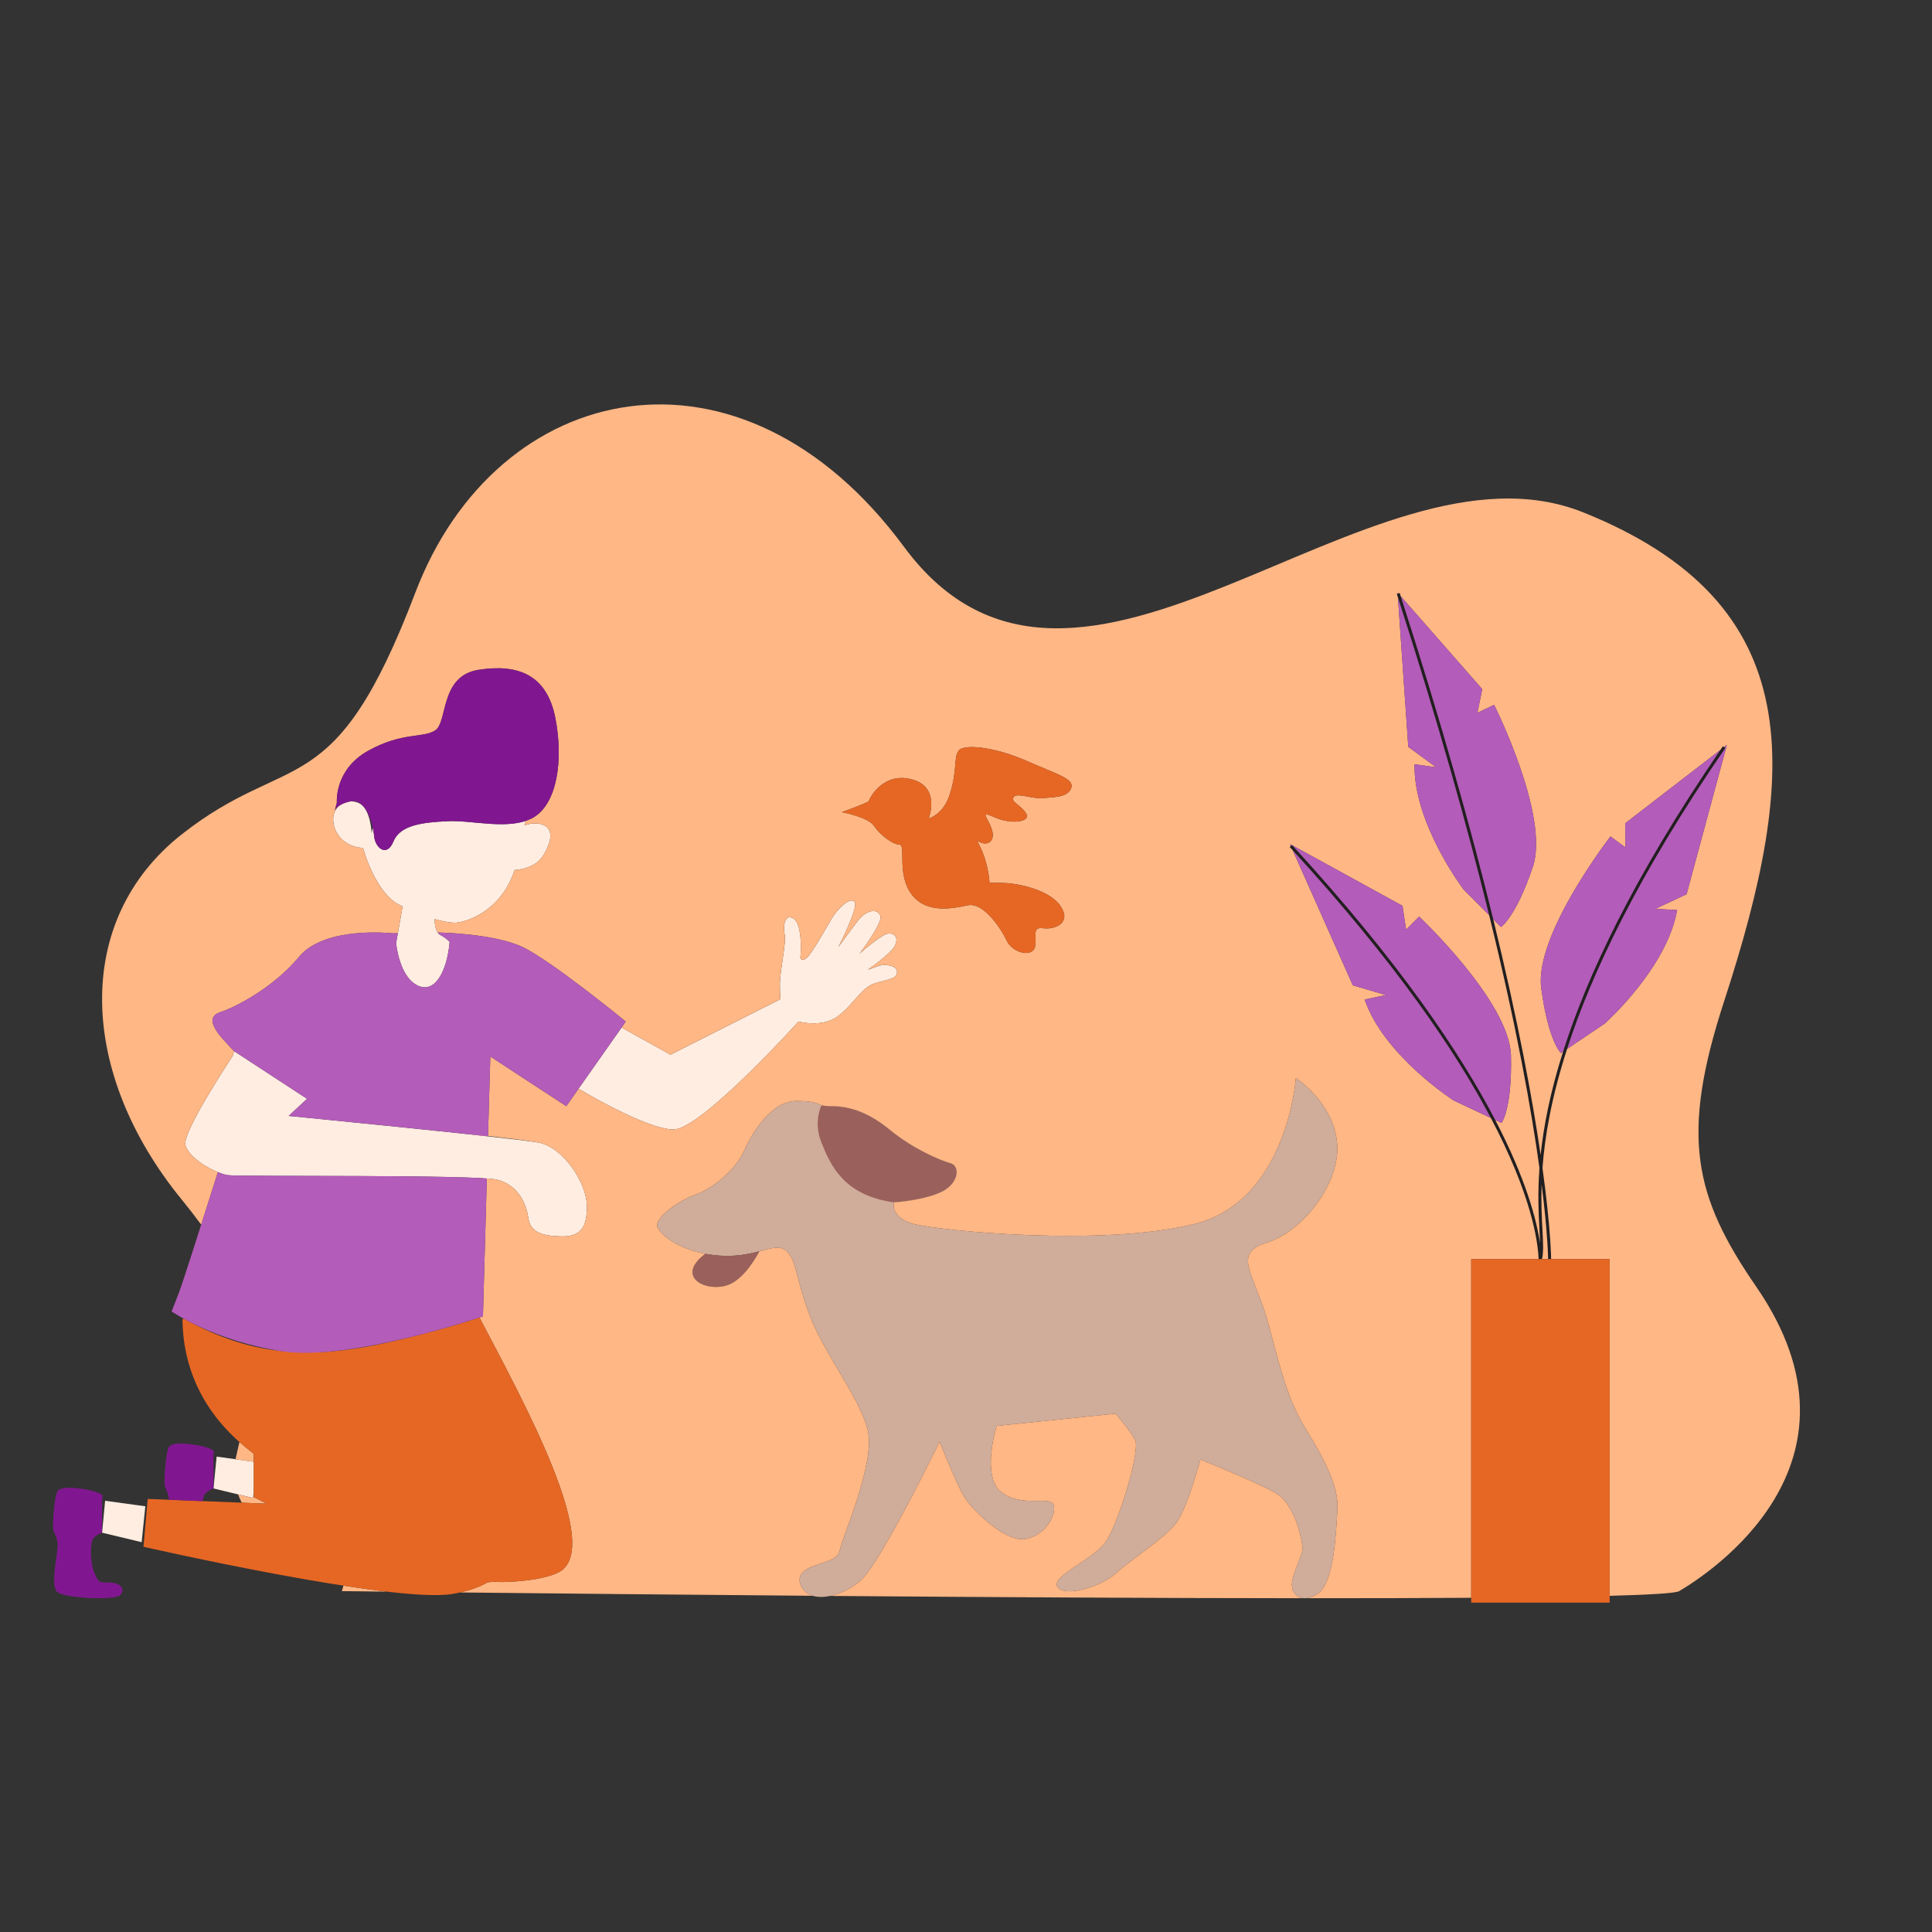 <?xml version="1.0" standalone="no"?>
<svg version="1.1" id="Layer_1" xmlns="http://www.w3.org/2000/svg" xmlns:xlink="http://www.w3.org/1999/xlink" x="0px" y="0px" viewBox="0 0 595.28 595.28" enable-background="new 0 0 595.28 595.28" xml:space="preserve">
<rect x="0" y="0" width="595.28" height="595.28" fill="#333333" stroke="none"/>
<path id="color_x5F_8" fill="#221F20" d="M531.211,230.188l-0.37-0.254c-0.262,0.381-0.508,0.752-0.768,1.131
	c-26.967,39.444-41.139,69.839-48.479,92.975c-4.016,12.659-5.998,23.155-6.905,31.762c-2.478-16.972-6.857-40.944-14.588-72.553
	c-6.684-27.331-15.879-60.378-28.518-99.556c-0.106-0.329-0.207-0.649-0.314-0.979l-0.424,0.137l-0.195,0.063l-0.271,0.088
	c0.12,0.372,0.234,0.733,0.354,1.104c12.383,38.389,21.455,70.883,28.094,97.865c8.584,34.883,13.111,60.567,15.498,77.905
	c-0.59,8.082-0.258,14.297-0.008,18.943c0.083,1.545,0.157,2.927,0.189,4.158c-1.09-7.242-4.363-19.77-13.788-37.883
	c-10.788-20.733-29.639-48.786-62.516-84.616c-0.047-0.052-0.093-0.102-0.141-0.154l-0.052,0.048l-0.293,0.269l-0.344,0.316
	c0.32,0.348,0.629,0.691,0.946,1.037c31.78,34.754,50.282,62.092,61.022,82.453c12.317,23.349,14.439,37.53,14.713,43.216
	c0.03,0.602,0.045,0.934,0.472,0.975c0.021,0.002,0.04,0.003,0.06,0.003c0.373,0,0.467-0.377,0.519-0.586
	c0.53-2.176,0.37-5.158,0.148-9.286c-0.193-3.606-0.436-8.165-0.254-13.812c1.937,15.387,1.991,22.778,1.991,22.986l0.936,0.002
	c0-0.229-0.067-9.232-2.657-28.083c0.699-9.475,2.689-21.542,7.584-36.67c7.485-23.135,21.778-53.446,48.761-92.731L531.211,230.188
	z"></path>
<path id="color_x5F_7" fill="#D0AC9A" d="M275.402,370.457c0,0-1.162,4.62,6.038,6.633c7.2,2.013,58.195,7.2,86.712,0
	c28.545-7.2,31.124-44.93,31.124-44.93s11.253,7.2,12.671,19.588c1.446,12.388-10.375,27.666-21.6,31.124
	c-11.225,3.431-3.458,10.063,0.567,25.342c4.053,15.279,6.066,23.329,11.537,32.259c5.471,8.929,10.035,17.291,9.638,24.491
	c-0.425,7.2-0.992,22.479-5.896,25.937c-4.904,3.459-8.646,0.567-8.079-3.458c0.595-4.025,3.458-8.362,3.175-10.941
	c-0.283-2.608-2.296-13.267-8.646-16.725c-6.321-3.458-22.762-10.091-22.762-10.091s-4.025,14.995-7.484,19.615
	c-3.458,4.592-14.315,11.509-18.68,15.534c-4.365,4.054-15.874,7.512-17.915,4.054c-2.013-3.459,11.537-8.363,15.279-14.4
	c3.742-6.066,10.375-27.666,8.646-30.841c-1.729-3.175-6.009-8.079-6.009-8.079l-36.624,3.771c0,0-4.904,15.533,1.446,20.438
	c6.321,4.904,15.25,0.879,16.129,4.025c0.85,3.175-2.608,9.241-8.646,10.374c-6.066,1.163-15.562-8.333-18.142-11.791
	c-2.608-3.459-8.362-18.171-8.362-18.171s-17.858,36.596-23.924,42.35c-6.038,5.783-16.979,8.079-19.021,1.446
	c-2.013-6.633,11.254-5.471,12.104-10.063c0.879-4.62,11.254-27.383,8.646-37.474c-2.58-10.063-13.096-22.904-17.717-34.866
	c-4.592-11.935-4.025-17.405-7.484-20.296c-3.458-2.892-8.929,2.296-20.183,1.587c-11.225-0.737-17.858-5.754-19.304-8.646
	c-1.417-2.892,6.775-8.504,11.82-10.233c5.046-1.729,12.104-7.483,14.712-13.237c2.579-5.783,8.476-15.704,16.554-15.563
	s5.046,1.588,10.233,1.588s11.083,1.417,18.283,7.342c7.2,5.896,15.421,9.354,18.595,10.232c3.146,0.851,2.721,6.463-3.175,9.071
	C283.765,370.031,275.402,370.457,275.402,370.457L275.402,370.457z"></path>
<path id="color_x5F_6" fill="#9A605B" d="M233.988,385.537c-1.814,3.345-5.443,9.043-10.006,10.488
	c-6.576,2.098-15.562-2.494-7.285-9.213c0.227-0.17,0.454-0.34,0.652-0.51c1.446,0.283,2.976,0.481,4.592,0.595
	C227.015,387.209,230.927,386.331,233.988,385.537L233.988,385.537z M292.835,358.381L292.835,358.381
	c-3.175-0.879-11.395-4.337-18.595-10.232c-7.2-5.925-13.096-7.342-18.283-7.342c-1.446,0-2.239-0.113-2.806-0.284l0,0
	c0,0-2.693,5.018,0,11.65c2.693,6.634,6.661,16.13,22.252,18.284c0,0,8.362-0.426,14.258-3.005
	C295.557,364.844,295.982,359.231,292.835,358.381L292.835,358.381z"></path>
<path id="color_x5F_5" fill="#ffede1" d="M102.659,252.195c0.057-1.758,0.879-3.146,2.041-4.054
	c0.737-0.453,1.757-0.907,3.203-1.219c1.077-0.057,2.126,0.17,3.09,0.737c3.26,2.012,3.515,9.07,3.515,9.07s0.113-0.652,0.34-1.729
	c0.227,1.049,0.369,2.012,0.453,2.749c0.283,3.373,3.855,6.604,5.924,1.503c2.098-5.103,9.071-5.868,16.753-6.236
	c6.831-0.34,16.894,2.324,24.009-0.113c-0.227,0.906-0.397,1.445-0.397,1.445s3.005-1.389,5.896-0.142
	c2.92,1.275,2.665,4.677,0,9.212c-2.636,4.508-8.929,4.649-8.929,4.649c-4.394,13.351-15.732,16.242-18.369,16.242
	s-6.293-1.134-6.293-1.134s0,4.025,1.757,4.904s2.891,2.126,2.891,2.126c-0.765,8.957-4.535,16.242-10.063,13.351
	c-5.556-2.891-6.435-12.954-6.435-12.954l2.013-11.339c-8.305-3.146-12.189-18-12.189-18
	C106.061,261.011,102.546,256.617,102.659,252.195L102.659,252.195z M165.985,352.06L165.985,352.06
	c-7.54-1.417-77.046-8.22-77.046-8.22l5.669-5.273l-22.507-14.711l-0.397,1.474c0,0-15.364,23.159-14.598,27.326
	c0.765,4.167,9.326,8.929,13.209,9.439c3.912,0.51,76.422-0.255,82.828,1.389c6.435,1.644,8.986,7.172,9.638,11.792
	c0.652,4.621,4.62,5.584,10.375,5.67c5.754,0.085,7.852-2.835,7.654-9.724C180.612,364.334,173.553,353.506,165.985,352.06
	L165.985,352.06z M270.413,297.72L270.413,297.72c-2.268,0.879-3.033,1.049-3.033,1.049s6.86-4.706,8.249-7.229
	c1.389-2.522,0.057-4.082-1.956-3.911c-2.013,0.197-8.872,6.235-8.872,6.235s7.058-9.241,6.491-11.509s-4.025-2.721-7.484,2.013
	c-3.487,4.706-5.499,7.427-5.499,7.427s6.293-12.273,5.046-13.918c-1.247-1.644-5.102,1.843-7.058,5.103
	c-1.928,3.26-6.151,10.885-7.795,12.218c-1.644,1.304-2.013-0.143-1.899-0.397c0.142-0.227,0.765-9.808-2.013-11.707
	c-2.75-1.871-3.402,2.211-2.835,4.791c0.567,2.579-1.446,11.14-1.446,15.25c0,4.082,0.198,4.706,0.198,4.706l-33.931,17.121
	l-15.052-8.362l-13.266,18.851c0,0,20.778,12.557,29.282,12.557c8.476,0,38.495-33.25,38.495-33.25s7.2,2.013,12.104-1.615
	c4.904-3.657,7.285-8.958,11.509-10.205c4.224-1.275,6.661-1.332,6.746-3.401C276.451,297.465,272.681,296.841,270.413,297.72
	L270.413,297.72z M31.453,472.249L31.453,472.249l12.189,2.919l1.134-11.055l-12.387-1.701L31.453,472.249z M65.78,458.614
	L65.78,458.614l12.189,2.948l0.227-2.154v-9.015l-11.452-1.587L65.78,458.614z"></path>
<path id="color_x5F_4" fill="#ffb785" d="M81.934,463.299l-7.444-0.297c-0.429-0.823-0.806-1.674-1.125-2.553l4.603,1.113
	l0.226-2.145v1.863c0,0,1.314,0.694,3.601,1.853C81.841,463.189,81.888,463.243,81.934,463.299z M517.396,490.249
	c-1.087,0.639-8.817,1.112-21.43,1.452V387.946h-20.841c0.5-2.167,0.345-5.115,0.127-9.177c-0.193-3.606-0.436-8.165-0.254-13.812
	c1.937,15.387,1.991,22.778,1.991,22.986l0.936,0.002c0-0.229-0.067-9.232-2.657-28.083c0.699-9.475,2.689-21.541,7.583-36.668
	l11.557-7.785c0,0,19.191-17.008,22.337-35.008l-6.69-0.369l9.61-4.507l12.415-46.007l-0.869,0.67l-0.37-0.254
	c-0.262,0.381-0.508,0.752-0.768,1.131c0,0.001-0.001,0.001-0.001,0.002l-29.315,22.602l0.057,7.427l-4.592-3.373
	c0,0-23.528,30.303-21.345,46.743c2.211,16.441,6.066,20.013,6.066,20.013l0.651-0.438c-4.016,12.658-5.998,23.154-6.905,31.761
	c-2.478-16.971-6.857-40.943-14.587-72.55l2.359,2.364c0,0,4.479-2.749,9.808-18.453c5.329-15.704-11.906-49.975-11.906-49.975
	l-5.158,2.438l1.502-7.285l-25.123-28.645c0-0.001-0.001-0.002-0.001-0.003c-0.106-0.329-0.207-0.649-0.314-0.979l-0.424,0.137
	l-0.002,0.001l-0.215-0.246l0.021,0.308l-0.27,0.088c0.12,0.372,0.234,0.733,0.354,1.104c12.383,38.389,21.455,70.883,28.094,97.865
	c8.584,34.883,13.111,60.567,15.498,77.905c-0.59,8.082-0.258,14.297-0.008,18.943c0.083,1.545,0.157,2.927,0.189,4.158
	c-1.09-7.242-4.363-19.768-13.786-37.88l1.911,0.897c0,0,3.288-4.139,2.92-20.693c-0.369-16.583-28.291-42.889-28.291-42.889
	l-4.025,4.025l-1.105-7.342l-33.923-18.612c-0.002-0.002-0.003-0.003-0.005-0.005c-0.047-0.052-0.093-0.102-0.141-0.154
	l-0.052,0.048l-0.002,0.002l-0.545-0.299l0.253,0.567l-0.343,0.315c0.32,0.348,0.629,0.691,0.946,1.037
	c31.78,34.754,50.282,62.092,61.022,82.453c12.317,23.349,14.439,37.53,14.713,43.216c0.005,0.106,0.012,0.194,0.019,0.283h-20.767
	v104.36c-15.317,0.103-32.668,0.143-51.243,0.134c1.203-0.007,2.61-0.467,4.131-1.539c4.904-3.458,5.471-18.737,5.896-25.937
	c0.397-7.2-4.167-15.562-9.638-24.491c-5.471-8.93-7.484-16.98-11.537-32.259c-4.025-15.279-11.792-21.911-0.567-25.342
	c11.225-3.458,23.046-18.736,21.6-31.124c-1.418-12.388-12.671-19.588-12.671-19.588s-2.579,37.73-31.124,44.93
	c-28.517,7.2-79.512,2.013-86.712,0c-7.2-2.013-6.038-6.633-6.038-6.633l0.001,0c0,0,0,0,0,0c0,0,2.324-0.122,5.379-0.61
	c2.379-0.38,5.198-0.981,7.724-1.928c0.393-0.147,0.779-0.302,1.155-0.467c5.896-2.608,6.321-8.221,3.174-9.071
	c-3.175-0.879-11.395-4.337-18.595-10.232c-7.2-5.925-13.096-7.342-18.283-7.342c-1.446,0-2.239-0.113-2.806-0.284
	c0,0-0.006,0.012-0.007,0.015c-1.547-0.426-1.56-1.215-7.422-1.318c-8.078-0.141-13.975,9.78-16.554,15.563
	c-2.608,5.754-9.666,11.508-14.712,13.237c-5.045,1.729-13.237,7.341-11.82,10.233c1.235,2.47,6.266,6.481,14.697,8.061
	c-0.195,0.166-0.415,0.332-0.636,0.498c-8.277,6.719,0.709,11.311,7.285,9.213c4.562-1.445,8.19-7.139,10.004-10.484
	c3.73-0.969,6.24-1.815,8.137-0.229c3.459,2.891,2.892,8.361,7.484,20.296c4.621,11.962,15.137,24.803,17.717,34.866
	c2.608,10.091-7.767,32.854-8.646,37.474c-0.85,4.592-14.117,3.43-12.104,10.063c0.608,1.975,2.016,3.143,3.837,3.678
	c-42.906-0.344-81.925-0.738-108.664-1.027c3.43-0.753,6.259-1.796,8.518-3.136c3.437-0.354,2.079-0.039,4.672-0.081
	c7.822-0.147,14.022-1.391,17.085-2.922c14.301-7.152-10.599-52.476-24.294-78.576c-2.296,0.766-7.994,2.579-15.279,4.507
	c0,0,0,0.001,0,0.002c-0.4,0.107-0.821,0.215-1.231,0.323c-0.004,0-0.006,0.001-0.01,0c10.159-2.664,17.598-5.202,17.598-5.202
	l1.191-42.463c-3.117-0.234-8.066-0.397-14.011-0.511c8.794,0.165,15.416,0.433,17.156,0.88c6.435,1.644,8.986,7.172,9.638,11.792
	c0.652,4.621,4.62,5.584,10.375,5.67c5.754,0.085,7.852-2.835,7.654-9.724c-0.198-6.888-7.257-17.716-14.825-19.162
	c-7.54-1.417-38.38-4.451-15.618-1.928l0.709-24.605l23.414,15.308l3.777-5.379c0.191,0.115,20.809,12.552,29.273,12.552
	c8.476,0,38.495-33.25,38.495-33.25s7.2,2.013,12.104-1.615c4.904-3.657,7.285-8.958,11.509-10.205
	c4.224-1.275,6.661-1.332,6.746-3.401c0.057-2.072-3.713-2.696-5.981-1.817c-2.268,0.879-3.033,1.049-3.033,1.049
	s6.86-4.706,8.249-7.229c1.389-2.522,0.057-4.082-1.956-3.911c-2.013,0.197-8.872,6.235-8.872,6.235s7.058-9.241,6.491-11.509
	s-4.025-2.721-7.484,2.013c-3.487,4.706-5.499,7.427-5.499,7.427s6.293-12.273,5.046-13.918c-1.247-1.644-5.102,1.843-7.058,5.103
	c-1.928,3.26-6.151,10.885-7.795,12.218c-1.644,1.304-2.013-0.143-1.899-0.397c0.142-0.227,0.765-9.808-2.013-11.707
	c-2.75-1.871-3.402,2.211-2.835,4.791c0.567,2.579-1.446,11.14-1.446,15.25c0,4.082,0.198,4.706,0.198,4.706l-33.931,17.121
	l-15.052-8.362l1.278-1.844c-0.001,0-23.047-18.879-31.919-23.018c-8.872-4.167-26.022-4.422-26.022-4.422
	c0.092,0.157,0.205,0.292,0.328,0.414c-1.289-1.287-1.294-4.555-1.294-4.555s3.656,1.134,6.293,1.134s13.975-2.891,18.369-16.242
	c0,0,6.293-0.141,8.929-4.649c2.665-4.535,2.92-7.937,0-9.212c-2.891-1.247-5.896,0.142-5.896,0.142s0.167-0.532,0.391-1.424
	c0.879-0.297,1.722-0.658,2.501-1.125c7.087-4.252,9.241-17.462,6.605-30.699c-2.636-13.21-11.509-16.611-23.613-14.712
	c-12.076,1.87-9.439,16.242-13.408,18.68c-3.94,2.467-10.006,0.397-20.579,6.236c-10.573,5.868-9.695,15.987-9.695,15.987
	l-0.624,2.438c0.381-0.813,1.456-2.01,4.352-2.708c-1.236,0.306-2.153,0.711-2.819,1.121c-1.162,0.908-1.984,2.296-2.041,4.054
	c-0.113,4.422,3.402,8.816,9.21,9.068c0,0,3.884,14.854,12.189,18l-1.59,8.954l0.119-0.674l-1.729,0.028
	c0,0-20.778-2.353-28.687,7.229c-7.937,9.581-19.842,15.619-23.981,16.951c-4.167,1.304-2.665,4.139-1.134,6.406
	c0.68,1.049,2.891,3.431,5.046,5.698l22.507,14.711l-0.001,0.001l-22.507-14.711l-0.397,1.474c0,0-15.364,23.159-14.598,27.326
	c0.594,3.235,5.88,6.819,10.035,8.504c-1.739,5.489-3.512,11.068-5.148,16.19c-1.829-2.492-3.835-5.086-6.049-7.8
	c-31.72-38.863-33.562-85.976,0-112.423c33.562-26.447,46.857-8.39,72.028-74.522c25.172-66.132,100.346-82.119,150.548-14.145
	c53.405,72.368,142.951-37.247,209.339-10.573c69.931,28.119,66.444,79.852,43.37,150.633c-13.578,41.613-9.269,60.095,9.95,88.016
	C578.965,451.471,525.787,485.288,517.396,490.249z M316.335,234.45c-9.808-4.309-19.332-5.329-20.948-3.175
	c-1.644,2.183-0.312,5.754-2.721,13.408c-1.559,4.932-4.564,6.831-6.52,7.54c0.397-1.134,3.288-9.808-5.159-12.075
	c-9.071-2.438-13.238,6.15-13.238,6.604c0,0.481-8.362,3.486-8.362,3.486s8.135,1.53,9.865,4.195
	c1.758,2.665,5.811,5.812,7.909,5.812c2.069,0-0.935,9.155,3.713,15.307c4.62,6.151,12.869,4.309,17.405,3.373
	c4.535-0.936,9.865,6.605,11.849,10.801c1.956,4.166,8.22,5.328,8.816,1.842c0.567-3.486-1.049-6.037,2.551-5.556
	c3.6,0.453,8.702-1.645,5.329-6.747c-3.345-5.102-13.096-7.086-17.518-7.199c-4.422-0.113-4.422-0.113-4.422-0.113
	s-0.283-6.832-3.855-12.869c0.595,0.283,1.134,0.538,1.616,0.68c2.098,0.624,4.11-0.936,2.863-4.479
	c-1.247-3.572-3.94-5.67,1.077-3.401c5.046,2.239,11.537,1.389,9.439-1.475c-2.069-2.862-4.62-3.26-3.713-4.79
	c0.935-1.56,5.811,0.68,9.298,0.283c3.487-0.368,7.427-0.227,8.447-3.09C331.046,239.949,326.171,238.787,316.335,234.45z
	 M398.317,261.997l18.506,41.59l10.205,3.004l-6.548,1.39c5.896,17.291,27.468,31.124,27.468,31.124l11.391,5.345
	C448.599,324.089,430.097,296.751,398.317,261.997z M430.732,184.108l3.184,46.007l8.561,6.293l-6.633-0.936
	c-0.369,18.283,15.165,38.665,15.165,38.665l7.817,7.836C452.187,254.991,443.115,222.497,430.732,184.108z M531.612,230.463
	L531.612,230.463c-4.216,6.138-8.122,12.057-11.741,17.764C523.49,242.52,527.396,236.601,531.612,230.463z M316.023,474.177
	c-6.066,1.163-15.562-8.333-18.142-11.791c-2.608-3.459-8.362-18.171-8.362-18.171s-17.858,36.596-23.924,42.35
	c-2.695,2.581-6.365,4.459-9.787,5.167c48.236,0.379,100.861,0.687,146.194,0.708c-2.643-0.018-4.276-2.241-3.888-4.997
	c0.595-4.025,3.458-8.362,3.175-10.941c-0.283-2.608-2.296-13.267-8.646-16.725c-6.321-3.458-22.762-10.091-22.762-10.091
	s-4.025,14.995-7.484,19.615c-3.458,4.592-14.315,11.509-18.68,15.534c-4.365,4.054-15.874,7.512-17.915,4.054
	c-2.013-3.459,11.537-8.363,15.279-14.4c3.742-6.066,10.375-27.666,8.646-30.841c-1.729-3.175-6.009-8.079-6.009-8.079
	l-36.624,3.771c0,0-4.904,15.533,1.446,20.438c6.321,4.904,15.25,0.879,16.129,4.025
	C325.519,466.978,322.061,473.044,316.023,474.177z M105.819,488.567l-0.467,1.682c0,0,5.006,0.061,13.896,0.163
	C115.049,489.924,110.513,489.292,105.819,488.567z M135.642,288.073c-0.14-0.078-0.273-0.175-0.396-0.287
	C135.368,287.898,135.497,287.999,135.642,288.073z M69.587,361.96c0.174,0.04,0.334,0.065,0.495,0.092
	C69.921,362.025,69.761,362,69.587,361.96z M68.815,361.755c0.081,0.024,0.155,0.042,0.234,0.064
	C68.971,361.797,68.895,361.779,68.815,361.755z M72.585,449.615l5.61,0.777v-2.465c0.034,0.025,0.066,0.049,0.1,0.074
	c0.001-0.005,0-0.009,0.001-0.014c-1.599-1.184-3.093-2.416-4.516-3.681c-0.359,1.493-0.714,3.018-1.055,4.584
	C72.672,449.135,72.63,449.374,72.585,449.615z M135.046,362.587c0.004,0,0.007,0,0.011,0
	C135.054,362.587,135.05,362.587,135.046,362.587z"></path>
<path id="color_x5F_3" fill="#e66724" d="M172.023,484.523c-3.063,1.531-9.263,2.775-17.085,2.922
	c-2.593,0.042-1.235-0.273-4.672,0.081c-2.764,1.639-6.364,2.842-10.898,3.601c-18.142,3.006-95.159-14.541-95.159-14.541
	l1.304-14.74l36.421,1.453c-0.046-0.056-0.093-0.11-0.138-0.166c-2.287-1.159-3.601-1.853-3.601-1.853v-13.352
	c0.034,0.025,0.066,0.049,0.1,0.074c0.001-0.005,0-0.009,0.001-0.014c-14.711-10.887-21.919-25.296-22.069-41.502l0.369-0.198
	c25.677,14.217,45.829,11.969,73.79,4.709c0.183-0.188,0.466-0.258,0.833-0.218c0.41-0.108,0.831-0.216,1.231-0.323
	c0-0.001,0-0.002,0-0.002c7.285-1.928,12.983-3.741,15.279-4.507C161.424,432.047,186.324,477.371,172.023,484.523z
	 M453.305,387.946v105.846h42.661V387.946H453.305z M316.335,234.45c-9.808-4.309-19.332-5.329-20.948-3.175
	c-1.644,2.183-0.312,5.754-2.721,13.408c-1.559,4.932-4.564,6.831-6.52,7.54c0.397-1.134,3.288-9.808-5.159-12.075
	c-9.071-2.438-13.238,6.15-13.238,6.604c0,0.481-8.362,3.486-8.362,3.486s8.135,1.53,9.865,4.195
	c1.758,2.665,5.811,5.812,7.909,5.812c2.069,0-0.935,9.155,3.713,15.307c4.62,6.151,12.869,4.309,17.405,3.373
	c4.535-0.936,9.865,6.605,11.849,10.801c1.956,4.166,8.22,5.328,8.816,1.842c0.567-3.486-1.049-6.037,2.551-5.556
	c3.6,0.453,8.702-1.645,5.329-6.747c-3.345-5.102-13.096-7.086-17.518-7.199s-4.422-0.113-4.422-0.113s-0.283-6.832-3.855-12.869
	c0.595,0.283,1.134,0.538,1.616,0.68c2.098,0.624,4.11-0.936,2.863-4.479c-1.247-3.572-3.94-5.67,1.077-3.401
	c5.046,2.239,11.537,1.389,9.439-1.475c-2.069-2.862-4.62-3.26-3.713-4.79c0.935-1.56,5.811,0.68,9.298,0.283
	c3.487-0.368,7.427-0.227,8.447-3.09C331.046,239.949,326.171,238.787,316.335,234.45z"></path>
<path id="color_x5F_2" fill="#b45cba" d="M430.732,184.108c12.383,38.389,21.455,70.883,28.094,97.865l-7.817-7.836
	c0,0-15.534-20.382-15.165-38.665l6.633,0.936l-8.561-6.293L430.732,184.108z M462.461,285.616c0,0,4.479-2.749,9.808-18.453
	s-11.906-49.975-11.906-49.975l-5.158,2.438l1.502-7.285l-25.124-28.646c12.64,39.178,21.834,72.225,28.518,99.556L462.461,285.616z
	 M430.628,182.606l0.021,0.31l0.195-0.063L430.628,182.606z M462.631,345.994c0,0,3.288-4.139,2.92-20.693
	c-0.369-16.583-28.291-42.889-28.291-42.889l-4.025,4.025l-1.105-7.342l-33.929-18.615c32.878,35.83,51.728,63.882,62.516,84.616
	L462.631,345.994z M67.141,361.159c-5.272,16.64-10.857,34.129-11.99,37.077c-2.268,5.84-2.268,5.84-2.268,5.84
	s13.039,9.07,33.987,12.273c20.976,3.203,61.937-10.771,61.937-10.771l1.191-42.463c-15.477-1.162-76.11-0.567-79.682-1.021
	C69.437,361.981,68.331,361.641,67.141,361.159z M500.757,253.669l0.057,7.427l-4.592-3.373c0,0-23.528,30.303-21.345,46.743
	c2.211,16.441,6.066,20.013,6.066,20.013l0.651-0.438c7.34-23.137,21.512-53.531,48.479-92.975L500.757,253.669z M397.462,260.075
	l0.253,0.568l0.293-0.269L397.462,260.075z M532.08,229.518l-0.869,0.67l0.401,0.275c-26.983,39.284-41.276,69.596-48.761,92.731
	l11.557-7.785c0,0,19.191-17.008,22.337-35.008l-6.69-0.369l9.61-4.507L532.08,229.518z M134.861,287.316
	c0.198,0.34,0.482,0.596,0.794,0.766c1.757,0.879,2.891,2.126,2.891,2.126c-0.765,8.957-4.535,16.242-10.063,13.351
	c-5.556-2.891-6.435-12.954-6.435-12.954l0.539-3.062l-1.729,0.028c0,0-20.778-2.353-28.687,7.229
	c-7.937,9.581-19.842,15.619-23.981,16.951c-4.167,1.304-2.665,4.139-1.134,6.406c0.68,1.049,2.891,3.431,5.046,5.698l22.507,14.711
	l-5.669,5.273c0,0,38.665,3.77,61.427,6.293l0.709-24.605l23.414,15.308l18.312-26.079c-0.001,0-23.047-18.879-31.919-23.018
	C152.011,287.571,134.861,287.316,134.861,287.316z M416.823,303.587l10.205,3.004l-6.548,1.39
	c5.896,17.291,27.468,31.124,27.468,31.124l11.391,5.345c-10.74-20.361-29.242-47.699-61.022-82.453L416.823,303.587z"></path>
<path id="color_x5F_1" fill="#811790" d="M107.903,246.923c5.102-1.077,7.087,7.427,7.398,10.828
	c0.283,3.373,3.855,6.604,5.924,1.503c2.098-5.103,9.071-5.868,16.753-6.236c7.682-0.369,19.417,3.033,26.504-1.219
	c7.087-4.252,9.241-17.462,6.605-30.699c-2.636-13.21-11.509-16.611-23.613-14.712c-12.076,1.87-9.439,16.242-13.408,18.68
	c-3.94,2.467-10.006,0.397-20.579,6.236c-10.573,5.868-9.695,15.987-9.695,15.987l-0.624,2.438
	C103.566,248.879,104.7,247.604,107.903,246.923L107.903,246.923z M34.202,487.641L34.202,487.641
	c-3.118-0.198-3.685,0.567-5.102-2.947c-1.417-3.487-1.417-9.609-0.198-10.857c1.219-1.219,2.551-1.587,2.551-1.587v-10.856
	c0,0,1.134-0.681-1.871-1.701c-3.033-1.049-11.14-2.268-11.991,0s-1.247,8.192-1.247,10.658s1.814,3.033,1.332,7.172
	c-0.482,4.167-1.786,10.573-0.283,12.756c1.502,2.154,18.028,2.947,19.644,1.19C38.624,489.71,37.32,487.811,34.202,487.641
	L34.202,487.641z M63.909,446.057L63.909,446.057c-3.033-1.021-11.14-2.268-11.991,0c-0.85,2.268-1.247,8.221-1.247,10.687
	c0,2.041,1.247,2.807,1.389,5.357l10.403,0.425c0.142-1.076,0.397-1.927,0.765-2.295c1.247-1.22,2.551-1.616,2.551-1.616v-10.856
	C65.78,447.758,66.914,447.105,63.909,446.057L63.909,446.057z"></path>
</svg>